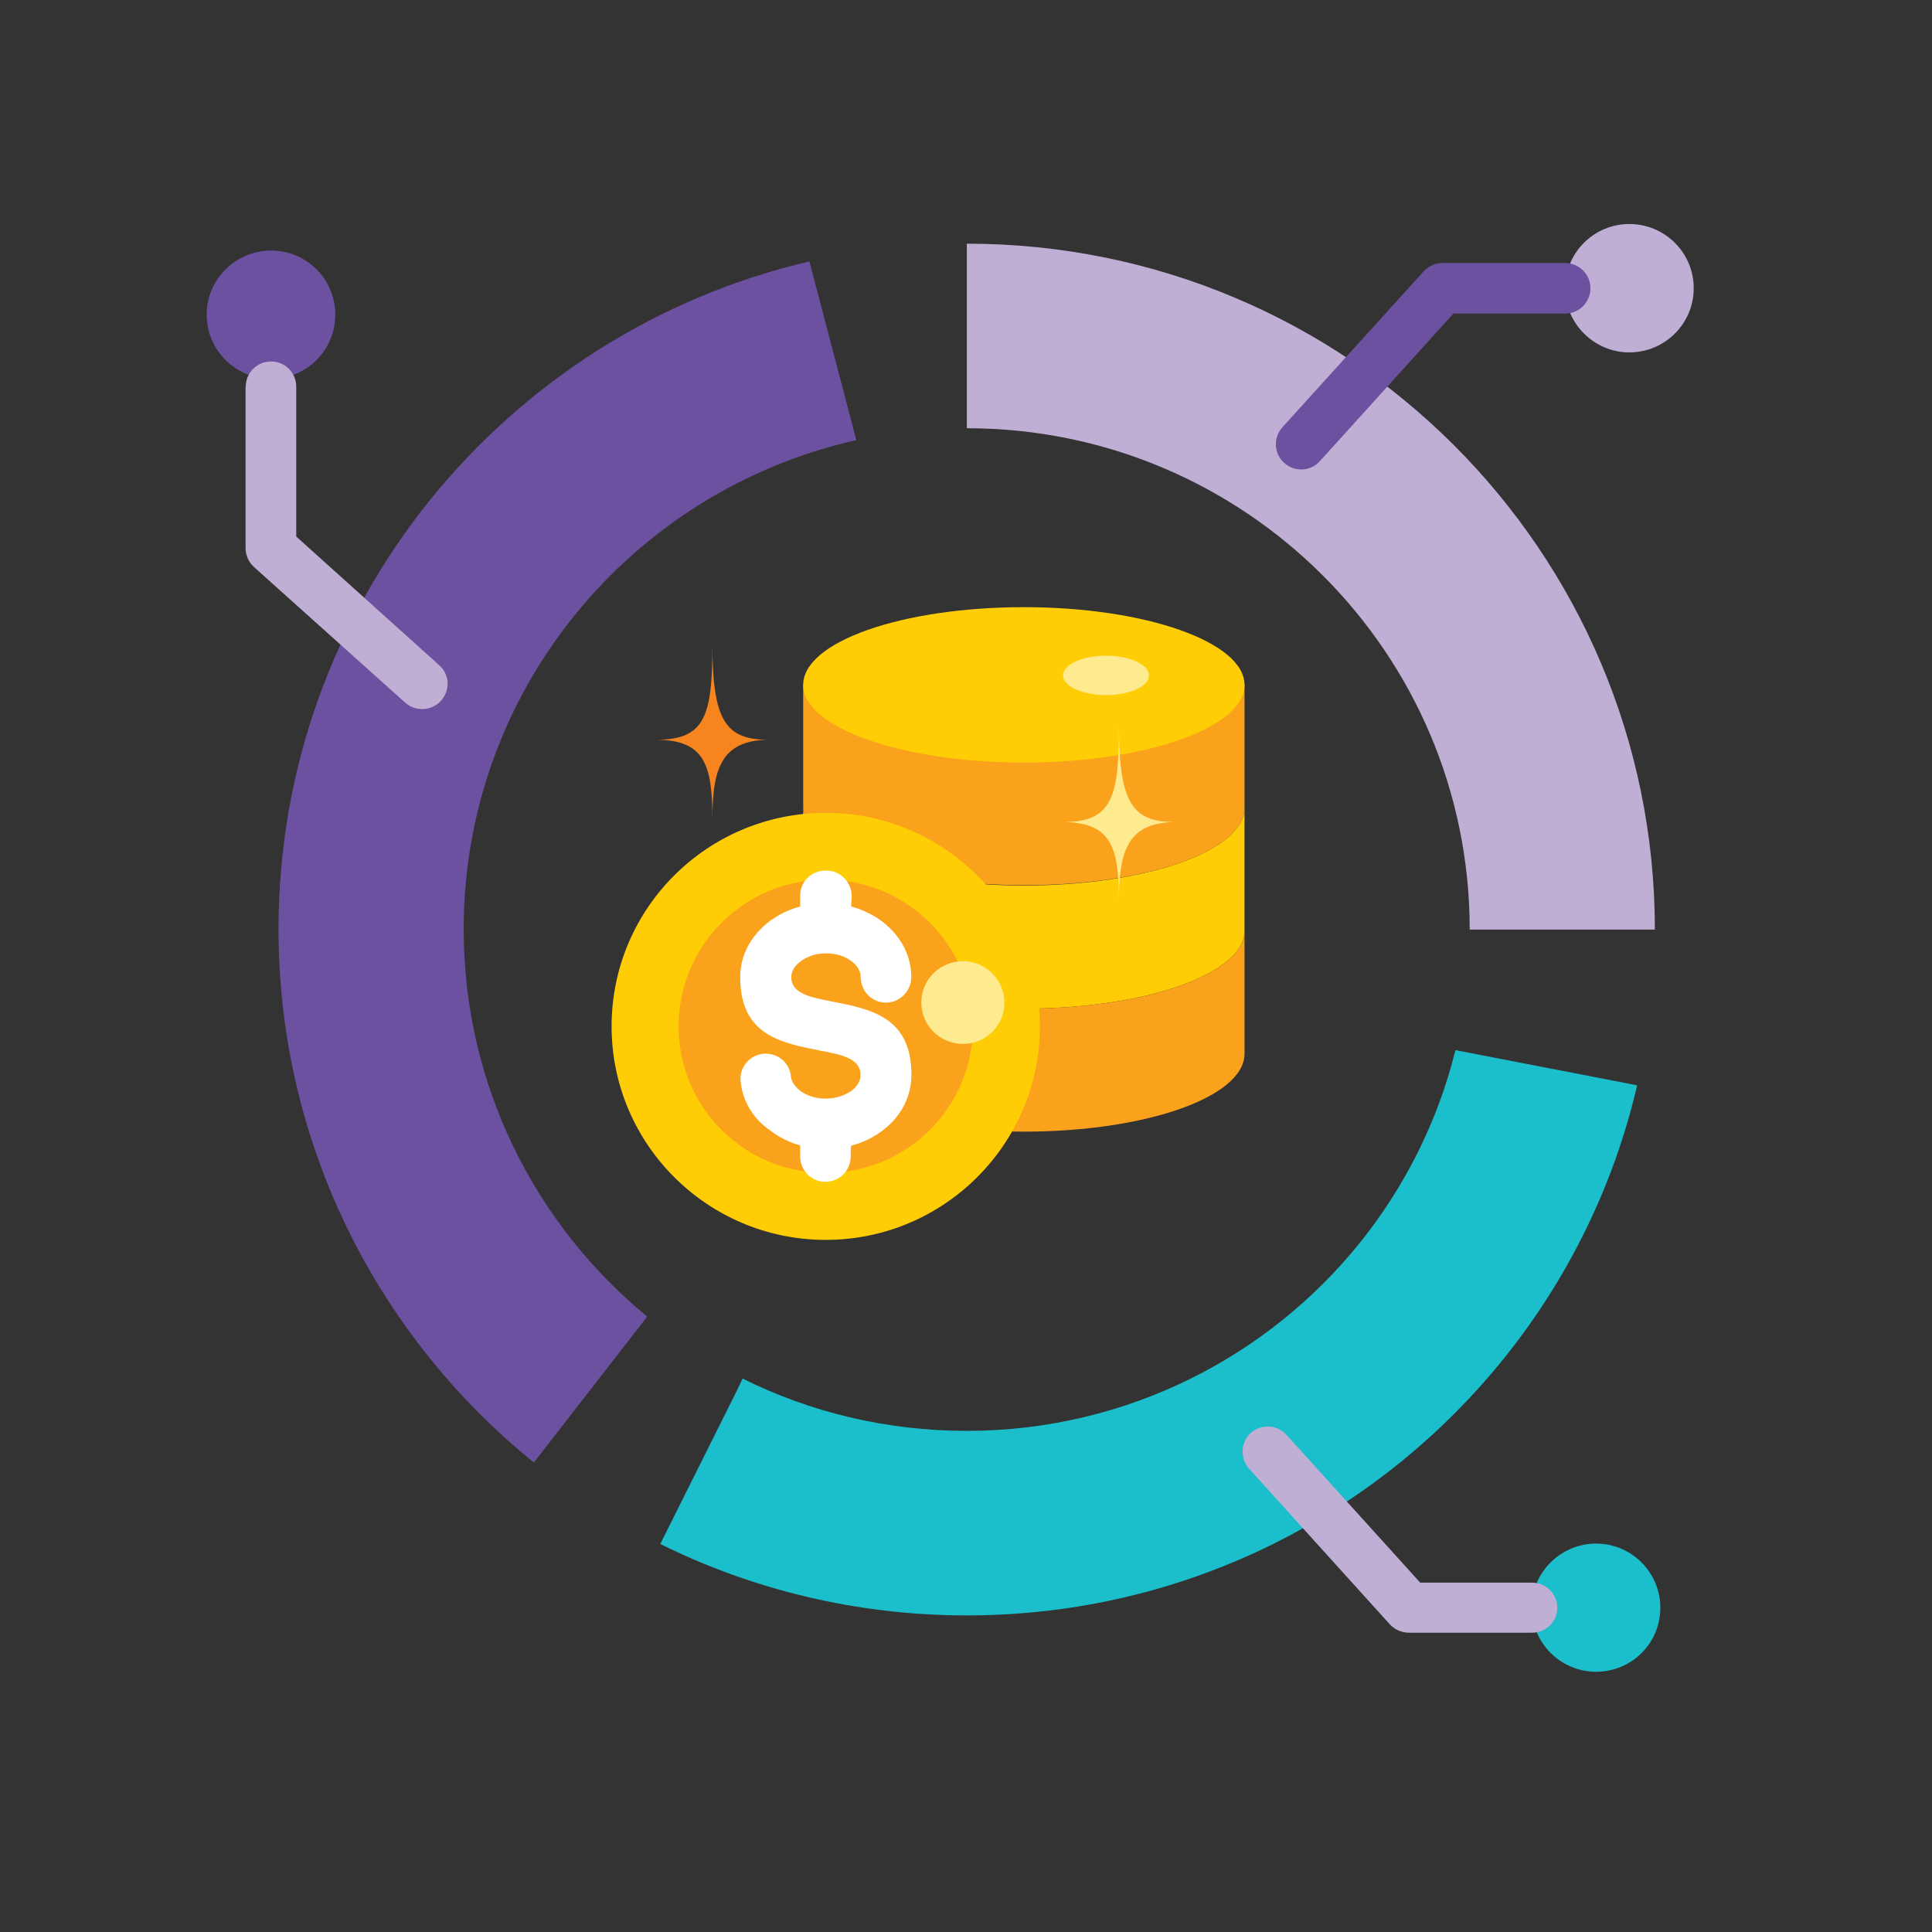 <svg xmlns="http://www.w3.org/2000/svg" xmlns:xlink="http://www.w3.org/1999/xlink" width="50" zoomAndPan="magnify" viewBox="0 0 37.5 37.5" height="50" preserveAspectRatio="xMidYMid meet" version="1.0"><rect x="0" y="0" width="37.5" height="37.5" fill="#333333" stroke="none"/><defs><clipPath id="b47455216b"><path d="M 18 4.336 L 32.875 4.336 L 32.875 19 L 18 19 Z M 18 4.336 " clip-rule="nonzero"/></clipPath><clipPath id="40a0c67fe2"><path d="M 30 4.336 L 32.875 4.336 L 32.875 7 L 30 7 Z M 30 4.336 " clip-rule="nonzero"/></clipPath><clipPath id="c1f056c240"><path d="M 4.012 4.336 L 7 4.336 L 7 8 L 4.012 8 Z M 4.012 4.336 " clip-rule="nonzero"/></clipPath><clipPath id="03897f0123"><path d="M 4.012 7 L 9 7 L 9 14 L 4.012 14 Z M 4.012 7 " clip-rule="nonzero"/></clipPath><clipPath id="d15841dd09"><path d="M 29 29 L 32.875 29 L 32.875 32.461 L 29 32.461 Z M 29 29 " clip-rule="nonzero"/></clipPath></defs><path fill="#faa21b" d="M 24.156 15.68 L 24.156 13.289 L 15.59 13.289 L 15.59 15.672 C 15.59 16.508 17.508 17.18 19.875 17.18 C 22.242 17.188 24.156 16.516 24.156 15.68 Z M 24.156 15.68 " fill-opacity="1" fill-rule="evenodd"/><path fill="#ffcd05" d="M 15.59 18.07 C 15.59 18.898 17.508 19.578 19.875 19.578 C 22.242 19.578 24.156 18.898 24.156 18.07 L 24.156 15.68 C 24.156 16.516 22.242 17.188 19.875 17.188 C 17.508 17.188 15.59 16.508 15.59 15.68 Z M 15.59 18.07 " fill-opacity="1" fill-rule="evenodd"/><path fill="#faa21b" d="M 24.156 20.453 C 24.156 21.293 22.242 21.965 19.875 21.965 C 17.508 21.965 15.59 21.285 15.59 20.453 L 15.59 18.07 C 15.59 18.898 17.508 19.578 19.875 19.578 C 22.242 19.578 24.156 18.898 24.156 18.07 Z M 24.156 20.453 " fill-opacity="1" fill-rule="evenodd"/><path fill="#ffcd05" d="M 19.875 11.785 C 22.242 11.785 24.156 12.465 24.156 13.293 C 24.156 14.125 22.242 14.801 19.875 14.801 C 17.508 14.801 15.59 14.125 15.59 13.293 C 15.59 12.457 17.508 11.785 19.875 11.785 Z M 19.875 11.785 " fill-opacity="1" fill-rule="evenodd"/><path fill="#feeb90" d="M 21.469 12.727 C 21.922 12.727 22.301 12.898 22.301 13.109 C 22.301 13.32 21.93 13.492 21.469 13.492 C 21.012 13.492 20.633 13.32 20.633 13.109 C 20.633 12.898 21.012 12.727 21.469 12.727 Z M 21.469 12.727 " fill-opacity="1" fill-rule="evenodd"/><path fill="#6d51a1" d="M 16.621 8.543 C 12.258 9.52 9 13.398 9 18.035 C 9 21.066 10.391 23.77 12.562 25.555 L 10.363 28.387 C 7.344 25.949 5.406 22.215 5.406 18.035 C 5.406 11.734 9.809 6.449 15.711 5.074 Z M 16.621 8.543 " fill-opacity="1" fill-rule="evenodd"/><path fill="#1bbecb" d="M 24.711 29.969 C 22.922 30.855 20.906 31.355 18.766 31.355 C 16.629 31.355 14.605 30.855 12.816 29.969 L 14.297 27.004 L 14.414 26.758 C 15.723 27.41 17.203 27.773 18.766 27.773 C 20.324 27.773 21.805 27.406 23.113 26.758 C 25.652 25.5 27.555 23.184 28.25 20.383 L 31.777 21.066 C 30.867 24.973 28.23 28.223 24.711 29.969 Z M 24.711 29.969 " fill-opacity="1" fill-rule="evenodd"/><g clip-path="url(#b47455216b)"><path fill="#bfafd5" d="M 18.766 4.73 C 26.141 4.73 32.121 10.691 32.121 18.043 L 28.527 18.043 C 28.527 12.668 24.156 8.312 18.766 8.312 Z M 18.766 4.73 " fill-opacity="1" fill-rule="evenodd"/></g><g clip-path="url(#40a0c67fe2)"><path fill="#bfafd5" d="M 31.625 4.348 C 32.312 4.348 32.875 4.902 32.875 5.594 C 32.875 6.285 32.312 6.84 31.625 6.84 C 30.938 6.84 30.379 6.277 30.379 5.594 C 30.379 4.906 30.938 4.348 31.625 4.348 Z M 31.625 4.348 " fill-opacity="1" fill-rule="evenodd"/></g><path fill="#6d51a1" d="M 30.379 5.105 C 30.648 5.105 30.871 5.324 30.871 5.594 C 30.871 5.863 30.656 6.086 30.379 6.086 L 28.211 6.086 L 25.617 8.953 C 25.441 9.148 25.129 9.172 24.926 8.984 C 24.727 8.809 24.707 8.5 24.891 8.293 L 27.613 5.289 C 27.707 5.18 27.84 5.105 27.996 5.105 Z M 30.379 5.105 " fill-opacity="1" fill-rule="nonzero"/><g clip-path="url(#c1f056c240)"><path fill="#6d51a1" d="M 5.262 4.863 C 4.574 4.863 4.012 5.422 4.012 6.105 C 4.012 6.793 4.566 7.352 5.262 7.352 C 5.953 7.352 6.508 6.797 6.508 6.105 C 6.508 5.422 5.953 4.863 5.262 4.863 Z M 5.262 4.863 " fill-opacity="1" fill-rule="evenodd"/></g><g clip-path="url(#03897f0123)"><path fill="#bfafd5" d="M 4.77 7.504 C 4.77 7.234 4.988 7.016 5.262 7.016 C 5.531 7.016 5.75 7.234 5.75 7.504 L 5.75 10.414 L 8.523 12.91 C 8.73 13.09 8.742 13.398 8.559 13.602 C 8.379 13.801 8.07 13.82 7.863 13.637 L 4.941 11.016 C 4.832 10.922 4.766 10.785 4.766 10.633 L 4.766 7.504 Z M 4.77 7.504 " fill-opacity="1" fill-rule="nonzero"/></g><g clip-path="url(#d15841dd09)"><path fill="#1bbecb" d="M 30.98 32.449 C 31.668 32.449 32.227 31.898 32.227 31.207 C 32.227 30.52 31.668 29.961 30.98 29.961 C 30.293 29.961 29.73 30.52 29.73 31.207 C 29.734 31.891 30.293 32.449 30.98 32.449 Z M 30.98 32.449 " fill-opacity="1" fill-rule="evenodd"/></g><path fill="#bfafd5" d="M 29.734 30.719 C 30.008 30.719 30.227 30.934 30.227 31.207 C 30.227 31.477 30.008 31.691 29.734 31.691 L 27.352 31.691 C 27.191 31.691 27.059 31.621 26.965 31.516 L 24.242 28.504 C 24.066 28.301 24.078 27.996 24.277 27.812 C 24.48 27.637 24.785 27.648 24.969 27.848 L 27.566 30.719 Z M 29.734 30.719 " fill-opacity="1" fill-rule="nonzero"/><path fill="#ffcd05" d="M 16.027 15.777 C 18.32 15.777 20.184 17.629 20.184 19.922 C 20.184 22.207 18.32 24.066 16.027 24.066 C 13.734 24.066 11.871 22.207 11.871 19.922 C 11.871 17.629 13.734 15.777 16.027 15.777 Z M 16.027 15.777 " fill-opacity="1" fill-rule="evenodd"/><path fill="#faa21b" d="M 16.027 17.074 C 17.605 17.074 18.883 18.348 18.883 19.922 C 18.883 21.496 17.605 22.766 16.027 22.766 C 14.449 22.766 13.172 21.496 13.172 19.922 C 13.172 18.348 14.449 17.074 16.027 17.074 Z M 16.027 17.074 " fill-opacity="1" fill-rule="evenodd"/><path fill="#fedc97" d="M 16.02 17.383 L 16.02 17.926 L 16.035 17.383 Z M 16.02 21.918 L 16.02 22.449 L 16.035 21.918 Z M 16.02 21.918 " fill-opacity="1" fill-rule="evenodd"/><path fill="#ffffff" d="M 16.512 17.852 L 16.512 17.926 C 16.512 18.195 16.293 18.418 16.02 18.418 C 15.75 18.418 15.531 18.203 15.531 17.926 L 15.531 17.383 C 15.531 17.113 15.75 16.898 16.02 16.898 L 16.047 16.898 C 16.316 16.902 16.531 17.129 16.531 17.391 Z M 16.512 22.379 L 16.512 22.449 C 16.512 22.719 16.293 22.938 16.02 22.938 C 15.75 22.938 15.531 22.719 15.531 22.449 L 15.531 21.918 C 15.531 21.648 15.75 21.422 16.02 21.422 L 16.047 21.422 C 16.316 21.43 16.531 21.652 16.531 21.922 Z M 16.512 22.379 " fill-opacity="1" fill-rule="nonzero"/><path fill="#ffffff" d="M 14.375 20.988 C 14.348 20.719 14.547 20.48 14.816 20.453 C 15.09 20.43 15.328 20.625 15.352 20.895 C 15.359 20.996 15.434 21.094 15.531 21.172 C 15.656 21.266 15.828 21.324 16.027 21.324 C 16.23 21.324 16.41 21.258 16.543 21.16 C 16.641 21.082 16.703 20.977 16.703 20.863 C 16.703 20.539 16.316 20.469 15.934 20.395 C 15.156 20.242 14.367 20.094 14.367 18.965 C 14.367 18.551 14.566 18.184 14.891 17.918 C 15.188 17.676 15.586 17.531 16.027 17.531 C 16.465 17.531 16.867 17.68 17.164 17.918 C 17.488 18.184 17.688 18.551 17.688 18.965 C 17.688 19.234 17.469 19.461 17.195 19.461 C 16.926 19.461 16.707 19.242 16.707 18.965 C 16.707 18.859 16.648 18.754 16.551 18.676 C 16.426 18.57 16.246 18.504 16.035 18.504 C 15.824 18.504 15.652 18.57 15.52 18.676 C 15.418 18.754 15.359 18.859 15.359 18.965 C 15.359 19.289 15.742 19.359 16.125 19.434 C 16.906 19.586 17.691 19.738 17.691 20.863 C 17.691 21.277 17.496 21.652 17.172 21.91 C 16.875 22.152 16.477 22.301 16.035 22.301 C 15.617 22.301 15.242 22.168 14.949 21.941 C 14.621 21.719 14.414 21.375 14.375 20.988 Z M 14.375 20.988 " fill-opacity="1" fill-rule="nonzero"/><path fill="#feeb90" d="M 18.691 18.656 C 19.133 18.656 19.496 19.02 19.496 19.461 C 19.496 19.902 19.141 20.262 18.691 20.262 C 18.242 20.262 17.883 19.902 17.883 19.461 C 17.879 19.02 18.242 18.656 18.691 18.656 Z M 18.691 18.656 " fill-opacity="1" fill-rule="evenodd"/><path fill="#feeb90" d="M 22.82 15.957 C 22.004 15.957 21.719 15.625 21.719 14.105 C 21.719 15.508 21.574 15.957 20.621 15.957 C 21.574 15.957 21.719 16.441 21.719 17.504 C 21.719 16.555 21.863 15.957 22.82 15.957 Z M 22.82 15.957 " fill-opacity="1" fill-rule="evenodd"/><path fill="#f6851f" d="M 14.93 14.359 C 14.109 14.359 13.828 14.031 13.828 12.512 C 13.828 13.914 13.68 14.359 12.73 14.359 C 13.68 14.359 13.828 14.848 13.828 15.91 C 13.828 14.969 13.973 14.359 14.93 14.359 Z M 14.93 14.359 " fill-opacity="1" fill-rule="evenodd"/></svg>